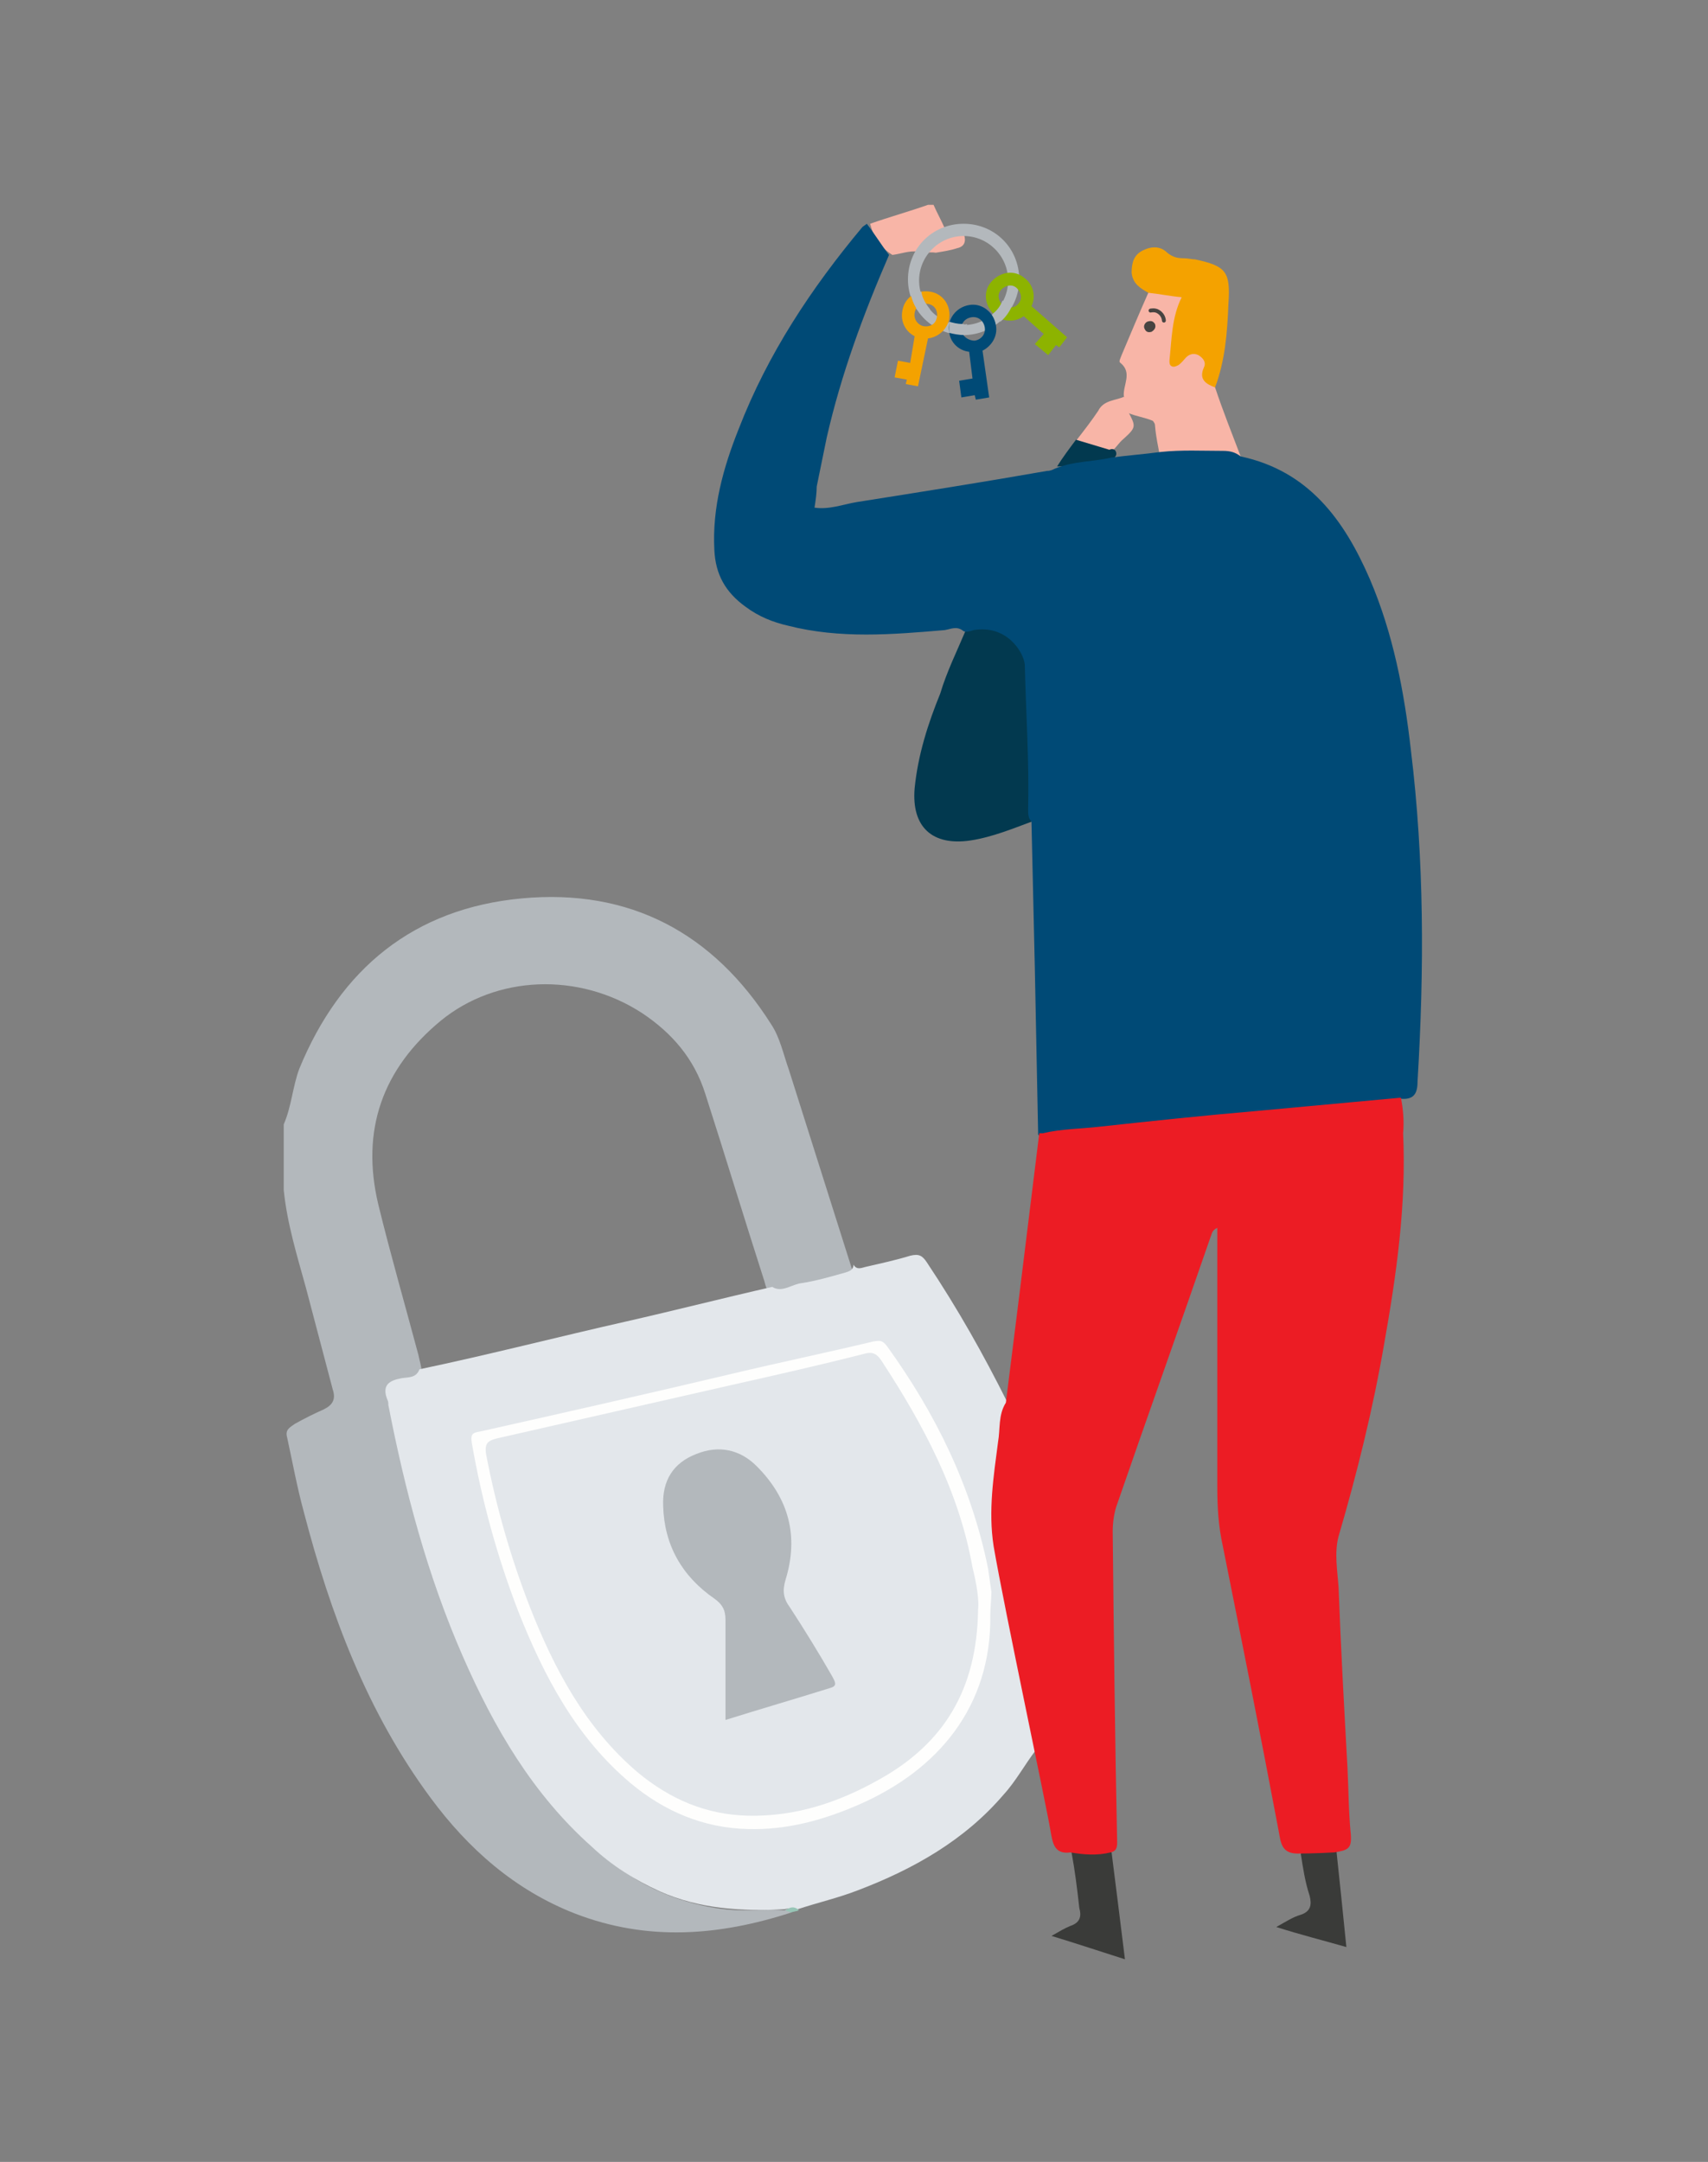 <?xml version="1.0" encoding="UTF-8"?> <!-- Generator: Adobe Illustrator 23.0.4, SVG Export Plug-In . SVG Version: 6.00 Build 0) --> <svg xmlns="http://www.w3.org/2000/svg" xmlns:xlink="http://www.w3.org/1999/xlink" x="0px" y="0px" viewBox="0 0 153.5 194.2" style="enable-background:new 0 0 153.5 194.2;" xml:space="preserve"><rect x="0" y="0" width="153.5" height="194.2" fill="#808080" stroke="none"/> <style type="text/css"> .st0{fill:#231F20;} .st1{fill-rule:evenodd;clip-rule:evenodd;fill:#EB212E;} .st2{fill-rule:evenodd;clip-rule:evenodd;fill:#004A76;} .st3{fill-rule:evenodd;clip-rule:evenodd;fill:#F4A200;} .st4{fill-rule:evenodd;clip-rule:evenodd;fill:#FFFFFF;} .st5{fill-rule:evenodd;clip-rule:evenodd;fill:#1B1C20;} .st6{fill-rule:evenodd;clip-rule:evenodd;fill:none;stroke:#FFFFFF;stroke-width:2;stroke-miterlimit:10;} .st7{fill:#FFFFFF;} .st8{fill:#EC1C24;} .st9{fill:#7FB439;} .st10{fill:#F9A51A;} .st11{fill:#F6B433;} .st12{fill:#004A76;} .st13{fill:#F9A61A;} .st14{fill:#240036;} .st15{fill:#FEFEFD;} .st16{fill:#F8B5A7;} .st17{fill:#F4A200;} .st18{fill:#45423F;} .st19{fill:none;stroke:#484441;stroke-width:0.718;stroke-linecap:round;stroke-linejoin:round;stroke-miterlimit:10;} .st20{fill:none;stroke:#D95F73;stroke-width:0.718;stroke-linecap:round;stroke-linejoin:round;stroke-miterlimit:10;} .st21{fill:#D95F73;} .st22{fill:#02394F;} .st23{fill:#C41627;} .st24{fill:#F99200;} .st25{fill:#E3E7EB;} .st26{fill:#F8B5A8;} .st27{fill:#3A3B39;} .st28{fill:#FFFFFE;} .st29{fill:#FA9200;} .st30{fill:#8DB300;} .st31{fill:#484441;} .st32{fill:none;stroke:#484441;stroke-width:0.19;stroke-linecap:round;stroke-linejoin:round;stroke-miterlimit:10;} .st33{fill:none;stroke:#D95F73;stroke-width:0.253;stroke-linecap:round;stroke-linejoin:round;stroke-miterlimit:10;} .st34{fill:#585755;} .st35{fill:#B3B8BC;} .st36{fill:#EB212E;} .st37{fill:#EC1C24;stroke:#EC1C24;stroke-width:0.5;stroke-miterlimit:10;} .st38{clip-path:url(#SVGID_2_);fill-rule:evenodd;clip-rule:evenodd;fill:#FFFFFF;} .st39{clip-path:url(#SVGID_2_);fill-rule:evenodd;clip-rule:evenodd;fill:#8DB300;} .st40{fill:none;stroke:#FFFFFF;stroke-width:2;stroke-miterlimit:10;} .st41{fill-rule:evenodd;clip-rule:evenodd;fill:#8DB300;} .st42{fill:none;stroke:#3A3B39;stroke-width:5;stroke-miterlimit:10;} .st43{fill:#DD968A;} .st44{fill:#F6A7A1;} .st45{fill:#F7B5A7;} .st46{fill:#DD8E03;} .st47{fill:none;stroke:#484441;stroke-width:0.75;stroke-linecap:round;stroke-linejoin:round;stroke-miterlimit:10;} .st48{fill:none;stroke:#D95F73;stroke-linecap:round;stroke-linejoin:round;stroke-miterlimit:10;} .st49{clip-path:url(#SVGID_4_);fill:#E3E7EB;} .st50{clip-path:url(#SVGID_4_);fill:#FEFEFD;} .st51{clip-path:url(#SVGID_4_);fill:#B3B8BC;} .st52{clip-path:url(#SVGID_4_);} .st53{clip-path:url(#SVGID_4_);fill:#F4A200;} .st54{clip-path:url(#SVGID_4_);fill:#004A76;} .st55{clip-path:url(#SVGID_4_);fill:#FDFEFD;} .st56{clip-path:url(#SVGID_4_);fill:#F8B6A8;} .st57{clip-path:url(#SVGID_4_);fill:#F8B5A7;} .st58{clip-path:url(#SVGID_4_);fill:#8DB300;} .st59{fill:#FDFEFD;} .st60{fill:none;stroke:#484441;stroke-width:0.443;stroke-linecap:round;stroke-linejoin:round;stroke-miterlimit:10;} .st61{fill:none;stroke:#D95F73;stroke-width:0.443;stroke-linecap:round;stroke-linejoin:round;stroke-miterlimit:10;} .st62{fill:none;stroke:#484441;stroke-width:0.464;stroke-linecap:round;stroke-linejoin:round;stroke-miterlimit:10;} .st63{fill:none;stroke:#D95F73;stroke-width:0.464;stroke-linecap:round;stroke-linejoin:round;stroke-miterlimit:10;} .st64{fill:#97C5B6;} .st65{fill:none;stroke:#484441;stroke-width:0.35;stroke-linecap:round;stroke-linejoin:round;stroke-miterlimit:10;} .st66{fill:#EC6883;} .st67{fill:#EA5372;} .st68{fill:#799600;} .st69{fill:#CF4463;} .st70{fill:none;stroke:#D95F73;stroke-width:0.35;stroke-linecap:round;stroke-linejoin:round;stroke-miterlimit:10;} .st71{fill:#3B3C3A;} .st72{fill:none;stroke:#3A3B39;stroke-width:2.862;stroke-miterlimit:10;} .st73{fill:#403F3A;} .st74{fill:#FAF5EE;} .st75{fill:none;stroke:#D95F73;stroke-width:0.457;stroke-linecap:round;stroke-linejoin:round;stroke-miterlimit:10;} </style> <g id="Layer_2"> </g> <g id="Layer_1"> <g> <path class="st35" d="M71.1,171.8c-6.5,2.1-12.9,2.6-19.4,0.1c-5.4-2.1-9.6-5.8-13-10.4c-5.7-7.7-9-16.5-11.4-25.7 c-0.6-2.2-1-4.4-1.5-6.7c-0.2-0.7,0.3-0.9,0.7-1.2c0.9-0.5,1.7-0.9,2.6-1.3c0.8-0.4,1.1-0.9,0.8-1.8c-0.8-3-1.6-6.1-2.4-9.1 c-0.8-2.9-1.7-5.8-2-8.8c0-2,0-3.9,0-5.9c0.7-1.6,0.8-3.4,1.4-5c3.7-9,10.3-14.4,20-15.3c9.7-0.9,17.2,3.1,22.4,11.3 c0.8,1.2,1.1,2.7,1.6,4.1c1.9,6,3.8,12,5.7,18c0.2,0.7-0.3,0.8-0.7,1c-1.9,0.4-3.7,1-5.6,1.3c-0.4,0.1-0.8,0.1-1.1-0.2 c-0.3-0.3-0.4-0.7-0.5-1.1c-1.8-5.6-3.5-11.2-5.3-16.8c-1-3.2-3-5.5-5.7-7.3c-5.7-3.7-13.1-3.4-18.1,0.7 c-5.2,4.3-7.2,9.8-5.6,16.5c1.1,4.5,2.4,9,3.6,13.5c0.1,0.5,0.3,1.1,0.3,1.6c-0.2,0.9-1,0.9-1.6,1.1c-1.3,0.4-1.3,0.4-1.1,1.7 c1.6,8.5,3.9,16.9,7.6,24.8c1.8,3.9,3.9,7.6,6.6,10.9c3.4,4,7.1,7.5,12.3,9c1.7,0.5,3.4,0.8,5.1,0.8c1.2,0,2.4-0.1,3.7,0 C70.8,171.4,71.1,171.4,71.1,171.8z"></path> <path class="st16" d="M82.5,22.6c-0.8-0.1-1.5,0.2-2.3,0.3c-1.1-0.7-1.7-1.6-2-2.8c1.7-0.6,3.5-1.1,5.2-1.7c0.2,0,0.3,0,0.5,0 c0.3,0.7,0.7,1.4,1,2.1c-0.1,0.2,0.1,0.2,0.4,0.2c0.6-0.1,1.2-0.1,1.4,0.6c0.1,0.6-0.2,0.9-0.7,1c-0.6,0.2-1.3,0.3-1.9,0.4 C83.5,22.6,83,22.8,82.5,22.6z"></path> <path class="st25" d="M90.5,125.9c-0.2,2.1-0.4,4.2-0.7,6.3c-0.6,3.9,0.1,7.7,0.8,11.4c0.9,4.5,1.7,9.1,2.5,13.6 c-1,1.3-1.8,2.8-2.9,4c-3.5,4.1-8.1,6.7-13.1,8.6c-1.8,0.7-3.6,1.1-5.4,1.7c-0.4-0.1-0.8-0.1-1.2,0c-3.8,0.2-7.6,0-11.2-1.6 c-2.2-1-4.3-2.3-6.1-4c-5.3-4.7-8.8-10.7-11.6-17.1c-3.2-7.3-5.2-14.9-6.7-22.6c0-0.2,0-0.3-0.1-0.5c-0.5-1.3,0.2-1.7,1.3-1.9 c0.6-0.1,1.3,0,1.6-0.8c6.2-1.3,12.4-2.9,18.6-4.3c4.4-1,8.7-2.1,13.1-3.1c0.8,0.5,1.6-0.1,2.4-0.3c1.4-0.2,2.8-0.6,4.2-1 c0.3-0.1,0.7-0.2,0.7-0.7c0.3,0.5,0.7,0.3,1.1,0.2c1.3-0.3,2.7-0.6,4-1c0.8-0.2,1.1,0,1.5,0.6C86.1,117.6,88.4,121.7,90.5,125.9z"></path> <path class="st22" d="M86.8,56.6c0.9-0.8,2-0.5,3-0.8c2.5-0.6,5-1,7.5-1.5c0.1,0,0.3,0,0.7,0.1c-1.4,1-2.5,1.9-3.7,2.6 c-1.2,0.7-1.7,1.6-1.6,3c0.2,4.6,0.3,9.1,0.3,13.7c-1.9,0.7-3.8,1.5-5.8,1.8c-3.4,0.5-5.3-1.2-5-4.7c0.3-3,1.2-5.8,2.3-8.5 C85.1,60.3,86,58.5,86.8,56.6z"></path> <path class="st16" d="M111.5,41c-2.4-0.4-4.9-0.3-7.3-0.2c-0.1-0.7-0.3-1.4-0.4-2.6c0-0.2-0.2-0.4-0.2-0.4 c-0.7-0.3-1.5-0.4-2.2-0.7c-0.3-0.5,0-0.7,0.3-0.9c0.3-0.2,0.8-0.3,1.1-0.7c-0.6-0.1-1.2,0.6-1.8,0.1c-0.1-1,0.8-2.1-0.3-3 c-0.2-0.1,0-0.4,0.1-0.7c0.8-1.9,1.6-3.8,2.4-5.6c0.9-0.4,1.9,0,2.8,0.1c0.7,0.1,0.4,0.7,0.3,1.2c-0.4,1.5-0.7,3.1-0.6,4.6 c0.4,0.2,0.6-0.2,0.8-0.3c1-0.6,2-0.1,2,1c-0.1,0.8,0.3,1.3,0.7,1.9C109.9,36.9,110.7,38.9,111.5,41z"></path> <path class="st17" d="M109.2,34.8c-0.8-0.3-1.5-0.7-1-1.8c0.2-0.4,0-0.8-0.5-1.1c-0.4-0.2-0.8-0.1-1.1,0.2 c-0.2,0.2-0.4,0.5-0.7,0.7c-0.2,0.1-0.4,0.2-0.6,0.1c-0.2-0.1-0.2-0.3-0.2-0.5c0.2-1.9,0.2-3.9,1.1-5.7c-1.1-0.1-2-0.3-3-0.4 c-0.7-0.4-1.4-0.8-1.5-1.8c0-0.9,0.2-1.6,1-2c0.8-0.4,1.6-0.4,2.2,0.2c0.5,0.4,0.9,0.5,1.5,0.5c0.4,0,0.7,0.1,1,0.1 c2.8,0.6,3.2,1.1,3,4C110.3,29.9,110.1,32.4,109.2,34.8z"></path> <path class="st27" d="M96.3,166.4c1.2-0.3,2.4-0.2,3.6,0c0.4,3.2,0.8,6.3,1.2,9.6c-2.2-0.7-4.3-1.4-6.6-2.1 c0.7-0.4,1.2-0.7,1.7-0.9c0.9-0.3,1-0.9,0.8-1.6C96.8,169.6,96.6,168,96.3,166.4z"></path> <path class="st27" d="M116.9,166.5c1-0.7,2.1-0.2,3.2-0.3c0.3,2.8,0.6,5.7,0.9,8.7c-2.1-0.6-4.1-1.1-6.3-1.8 c0.9-0.5,1.5-0.9,2.2-1.1c0.9-0.3,1-0.9,0.8-1.7C117.3,169.1,117.1,167.8,116.9,166.5z"></path> <path class="st16" d="M101.1,35.6c0.5-0.1,1-0.3,1.6-0.4c0.2,0,0.6-0.5,0.8,0c0.1,0.4-0.2,0.5-0.5,0.7c-0.5,0.4-1.3,0.4-1.6,1.1 c0.7,1.3,0.7,1.4-0.4,2.4c-0.5,0.4-0.8,1-1.3,1.3c-1.1-0.2-2.1-0.3-3-1.1c0.7-0.9,1.4-1.8,2-2.7C99.2,35.9,100.3,36,101.1,35.6z"></path> <path class="st22" d="M96.7,39.5c1,0.3,2,0.6,3,0.9c0.2-0.1,0.5-0.1,0.6,0.2c0.1,0.3-0.1,0.5-0.3,0.6c-1.6,0.4-3.3,0.7-5,0.7 C95.5,41.1,96.1,40.3,96.7,39.5z"></path> <path class="st12" d="M126.8,67.4c-0.6-5.3-1.6-10.5-3.7-15.4c-2.3-5.3-5.5-9.7-11.6-11c-0.5-0.4-1-0.5-1.6-0.5 c-1.9,0-3.7-0.1-5.6,0.1c-1.5,0.2-2.9,0.3-4.4,0.5c-1.7,0.4-3.4,0.3-5.1,1c-0.2,0.1-0.4,0.2-0.7,0.2c-5.7,1-11.4,1.9-17.1,2.8 c-1.2,0.2-2.5,0.7-3.8,0.5c0.1-0.6,0.2-1.3,0.2-1.9l0,0c0.3-1.5,0.6-2.9,0.9-4.4c1.3-5.7,3.3-11.1,5.6-16.4 c-0.7-0.9-1.3-1.9-2-2.8c-0.1,0.1-0.3,0.2-0.4,0.3c-4.6,5.5-8.5,11.4-11.1,18.1c-1.4,3.5-2.4,7.1-2.2,10.9c0.1,2.2,1,3.8,2.8,5.1 c1.2,0.9,2.5,1.4,3.8,1.7c4.7,1.2,9.4,0.8,14.1,0.4c0.6-0.1,1.1-0.4,1.7,0.1c0.3,0.1,0.6,0,0.9-0.1c3-0.5,4.5,2,4.6,3.1 c0.1,4.3,0.4,8.6,0.3,13c0,0.4,0,0.8,0.3,1.1c0.1,4.4,0.2,8.7,0.3,13.1c0.1,5,0.2,10,0.3,15c0.1,0.2,0.3,0.2,0.6,0.2 c2.8-0.3,5.6-0.5,8.4-0.8c6.5-0.7,13-1.2,19.5-1.9c1.4-0.1,2.9,0.1,4.1-0.7c1.2,0.1,1.5-0.5,1.5-1.6C128,87.1,128,77.2,126.8,67.4 z"></path> <path class="st64" d="M70.6,171.6c0.4-0.3,0.8-0.4,1.2,0c-0.2,0.1-0.5,0.1-0.7,0.2C70.9,171.7,70.8,171.7,70.6,171.6z"></path> <path class="st8" d="M124.4,120.7c1.1-6.2,2-12.5,1.7-18.9c0.1-1.1,0-2.2-0.2-3.2c-4.3,0.4-8.7,0.8-13,1.2 c-4.7,0.4-9.4,0.9-14,1.4c-1.7,0.2-3.5,0.2-5.2,0.6c0,0,0,0,0,0c-0.1,0-0.2,0-0.3,0c-0.6,4.9-1.2,9.7-1.8,14.6 c-0.4,3.2-0.8,6.4-1.2,9.6c-0.7,1.1-0.5,2.4-0.7,3.5c-0.4,3.1-0.9,6.2-0.4,9.4c1,5.8,4.7,23.1,5.1,25.5c0.2,1.1,0.3,2.2,1.8,2 c1.2,0.2,2.4,0.3,3.6,0c0.5-0.1,0.6-0.4,0.6-0.9c-0.2-9.3-0.3-18.6-0.4-27.9c0-0.8,0.1-1.5,0.3-2.2c2.8-8.1,5.7-16.2,8.5-24.3 c0.1-0.2,0.1-0.6,0.6-0.8c0,0.2,0,0.4,0,0.6c0,1.1,0,2.2,0,3.3c0,6.5,0,12.9,0,19.4c0,1.8,0.1,3.5,0.5,5.3c1.7,8.5,3.4,17,5,25.5 c0.2,1,0.2,2.1,1.7,2.1c0.1,0,1.6,0,3.3-0.1c1.2-0.2,1.6-0.3,1.5-1.6c-0.2-2-0.2-4-0.3-6c-0.3-5.4-0.6-10.8-0.8-16.2 c-0.1-1.5-0.4-3.1,0-4.6C122,132.2,123.4,126.5,124.4,120.7z"></path> <path class="st15" d="M89,145.1c0.1,8.2-4.7,13.9-11.8,17c-3.2,1.4-6.5,2.3-10,2.2c-4-0.1-7.5-1.6-10.5-4.1 c-4.9-4.1-7.8-9.6-10.1-15.4c-1.9-4.9-3.3-10-4.2-15.2c-0.1-0.7,0-0.9,0.7-1c7.6-1.7,15.1-3.4,22.7-5.2c4.2-1,8.5-1.9,12.7-2.9 c0.6-0.1,0.8-0.1,1.2,0.4c4.4,6.1,7.6,12.6,9.1,20c0.1,0.7,0.2,1.4,0.3,2.1C89.1,143.6,89,144.4,89,145.1z"></path> <path class="st25" d="M87.9,144.6c-0.1,7.2-3.1,12-8.8,15.2c-3.7,2.1-7.6,3.4-11.9,3.3c-3.8-0.1-7-1.5-9.9-3.9 c-4.7-4-7.5-9.3-9.7-14.9c-1.7-4.4-3-8.9-3.9-13.6c-0.2-1.1,0.2-1.3,1-1.5c7-1.6,14.1-3.2,21.1-4.8c4-0.9,8-1.8,11.9-2.8 c0.7-0.2,1.1,0,1.5,0.6c3.8,5.8,7,11.8,8.2,18.6C87.8,142.4,88,143.8,87.9,144.6z"></path> <path class="st35" d="M65.2,154.5c0-3.1,0-6,0-9c0-0.9-0.3-1.4-1-1.9c-2.9-2-4.5-4.8-4.6-8.3c-0.1-2.3,0.9-3.9,3-4.7 c2-0.8,3.9-0.4,5.4,1.1c2.9,2.9,3.8,6.3,2.6,10.2c-0.3,1-0.2,1.7,0.4,2.5c1.3,2,2.6,4.1,3.8,6.2c0.2,0.4,0.5,0.8-0.1,1 C71.5,152.6,68.4,153.5,65.2,154.5z"></path> <g> <g> <path class="st35" d="M86.6,30.1c-2.7,0-5-2.2-5-5s2.2-5,5-5s5,2.2,5,5S89.3,30.1,86.6,30.1z M86.6,21.2c-2.2,0-4,1.8-4,4 s1.8,4,4,4c2.2,0,4-1.8,4-4S88.8,21.2,86.6,21.2z"></path> </g> <g transform="translate(-510 -1700)"> <path class="st30" d="M602.7,1727.5c0.4-0.8,0.2-1.9-0.6-2.5c-0.9-0.8-2.2-0.6-3,0.3c-0.8,0.9-0.6,2.2,0.3,3 c0.7,0.6,1.8,0.7,2.6,0.1l1.8,1.6l-0.8,0.9l1.2,1l0.7-0.9l0.3,0.2l0.7-0.9L602.7,1727.5z M600.1,1727.4c-0.4-0.4-0.5-1-0.1-1.4 c0.4-0.4,1-0.5,1.4-0.1c0.4,0.4,0.5,1,0.1,1.4C601.2,1727.7,600.6,1727.7,600.1,1727.4z"></path> </g> <g transform="translate(-510 -1700)"> <path class="st17" d="M593.4,1730.4c0.9-0.1,1.7-0.8,1.9-1.7c0.2-1.2-0.5-2.3-1.7-2.5c-1.2-0.2-2.3,0.5-2.5,1.7 c-0.2,1,0.3,1.9,1.1,2.3l-0.4,2.4l-1.1-0.2l-0.3,1.5l1.1,0.2l-0.1,0.4l1.1,0.2L593.4,1730.4z M592.2,1728.1 c0.1-0.6,0.6-0.9,1.2-0.8c0.6,0.1,0.9,0.6,0.8,1.2c-0.1,0.6-0.6,0.9-1.2,0.8C592.5,1729.2,592.1,1728.7,592.2,1728.1z"></path> </g> <g transform="translate(-510 -1700)"> <path class="st12" d="M598.3,1731.5c0.8-0.4,1.4-1.3,1.2-2.3c-0.2-1.2-1.3-2-2.4-1.8c-1.2,0.2-2,1.3-1.8,2.4 c0.1,1,0.9,1.7,1.8,1.8l0.3,2.4l-1.2,0.2l0.2,1.5l1.2-0.2l0.1,0.4l1.2-0.2L598.3,1731.5z M596.4,1729.7 c-0.1-0.6,0.3-1.1,0.9-1.2c0.6-0.1,1.1,0.3,1.2,0.9c0.1,0.6-0.3,1.1-0.9,1.2C597,1730.6,596.5,1730.2,596.4,1729.7z"></path> </g> <path class="st35" d="M82.8,26.2l-1,0c0.1,0.6,0.3,1.1,0.6,1.6l1.2,0C83.2,27.3,82.9,26.8,82.8,26.2z"></path> <path class="st35" d="M86.5,29.1c-0.5,0-0.8-0.1-1.2-0.2l0,1c0.4,0.1,0.9,0.2,1.4,0.2c0.1,0,0.1-0.1,0.2-0.1l0-0.9 C86.7,29.2,86.6,29.1,86.5,29.1z"></path> <path class="st35" d="M90.9,27.6l-0.8-0.6c-0.2,0.5-0.5,0.9-0.9,1.2l0.7,0.7C90.4,28.5,90.7,28,90.9,27.6z"></path> </g> <path class="st31" d="M103.8,29.1c-0.2-0.3-0.4-0.3-0.7-0.2c-0.2,0.1-0.4,0.4-0.2,0.7c0.1,0.2,0.3,0.3,0.6,0.2 C103.8,29.6,103.9,29.4,103.8,29.1z"></path> <path class="st65" d="M104.6,28.8c0,0,0-0.5-0.5-0.8c-0.3-0.2-0.7-0.1-0.7-0.1"></path> </g> </g> </svg> 